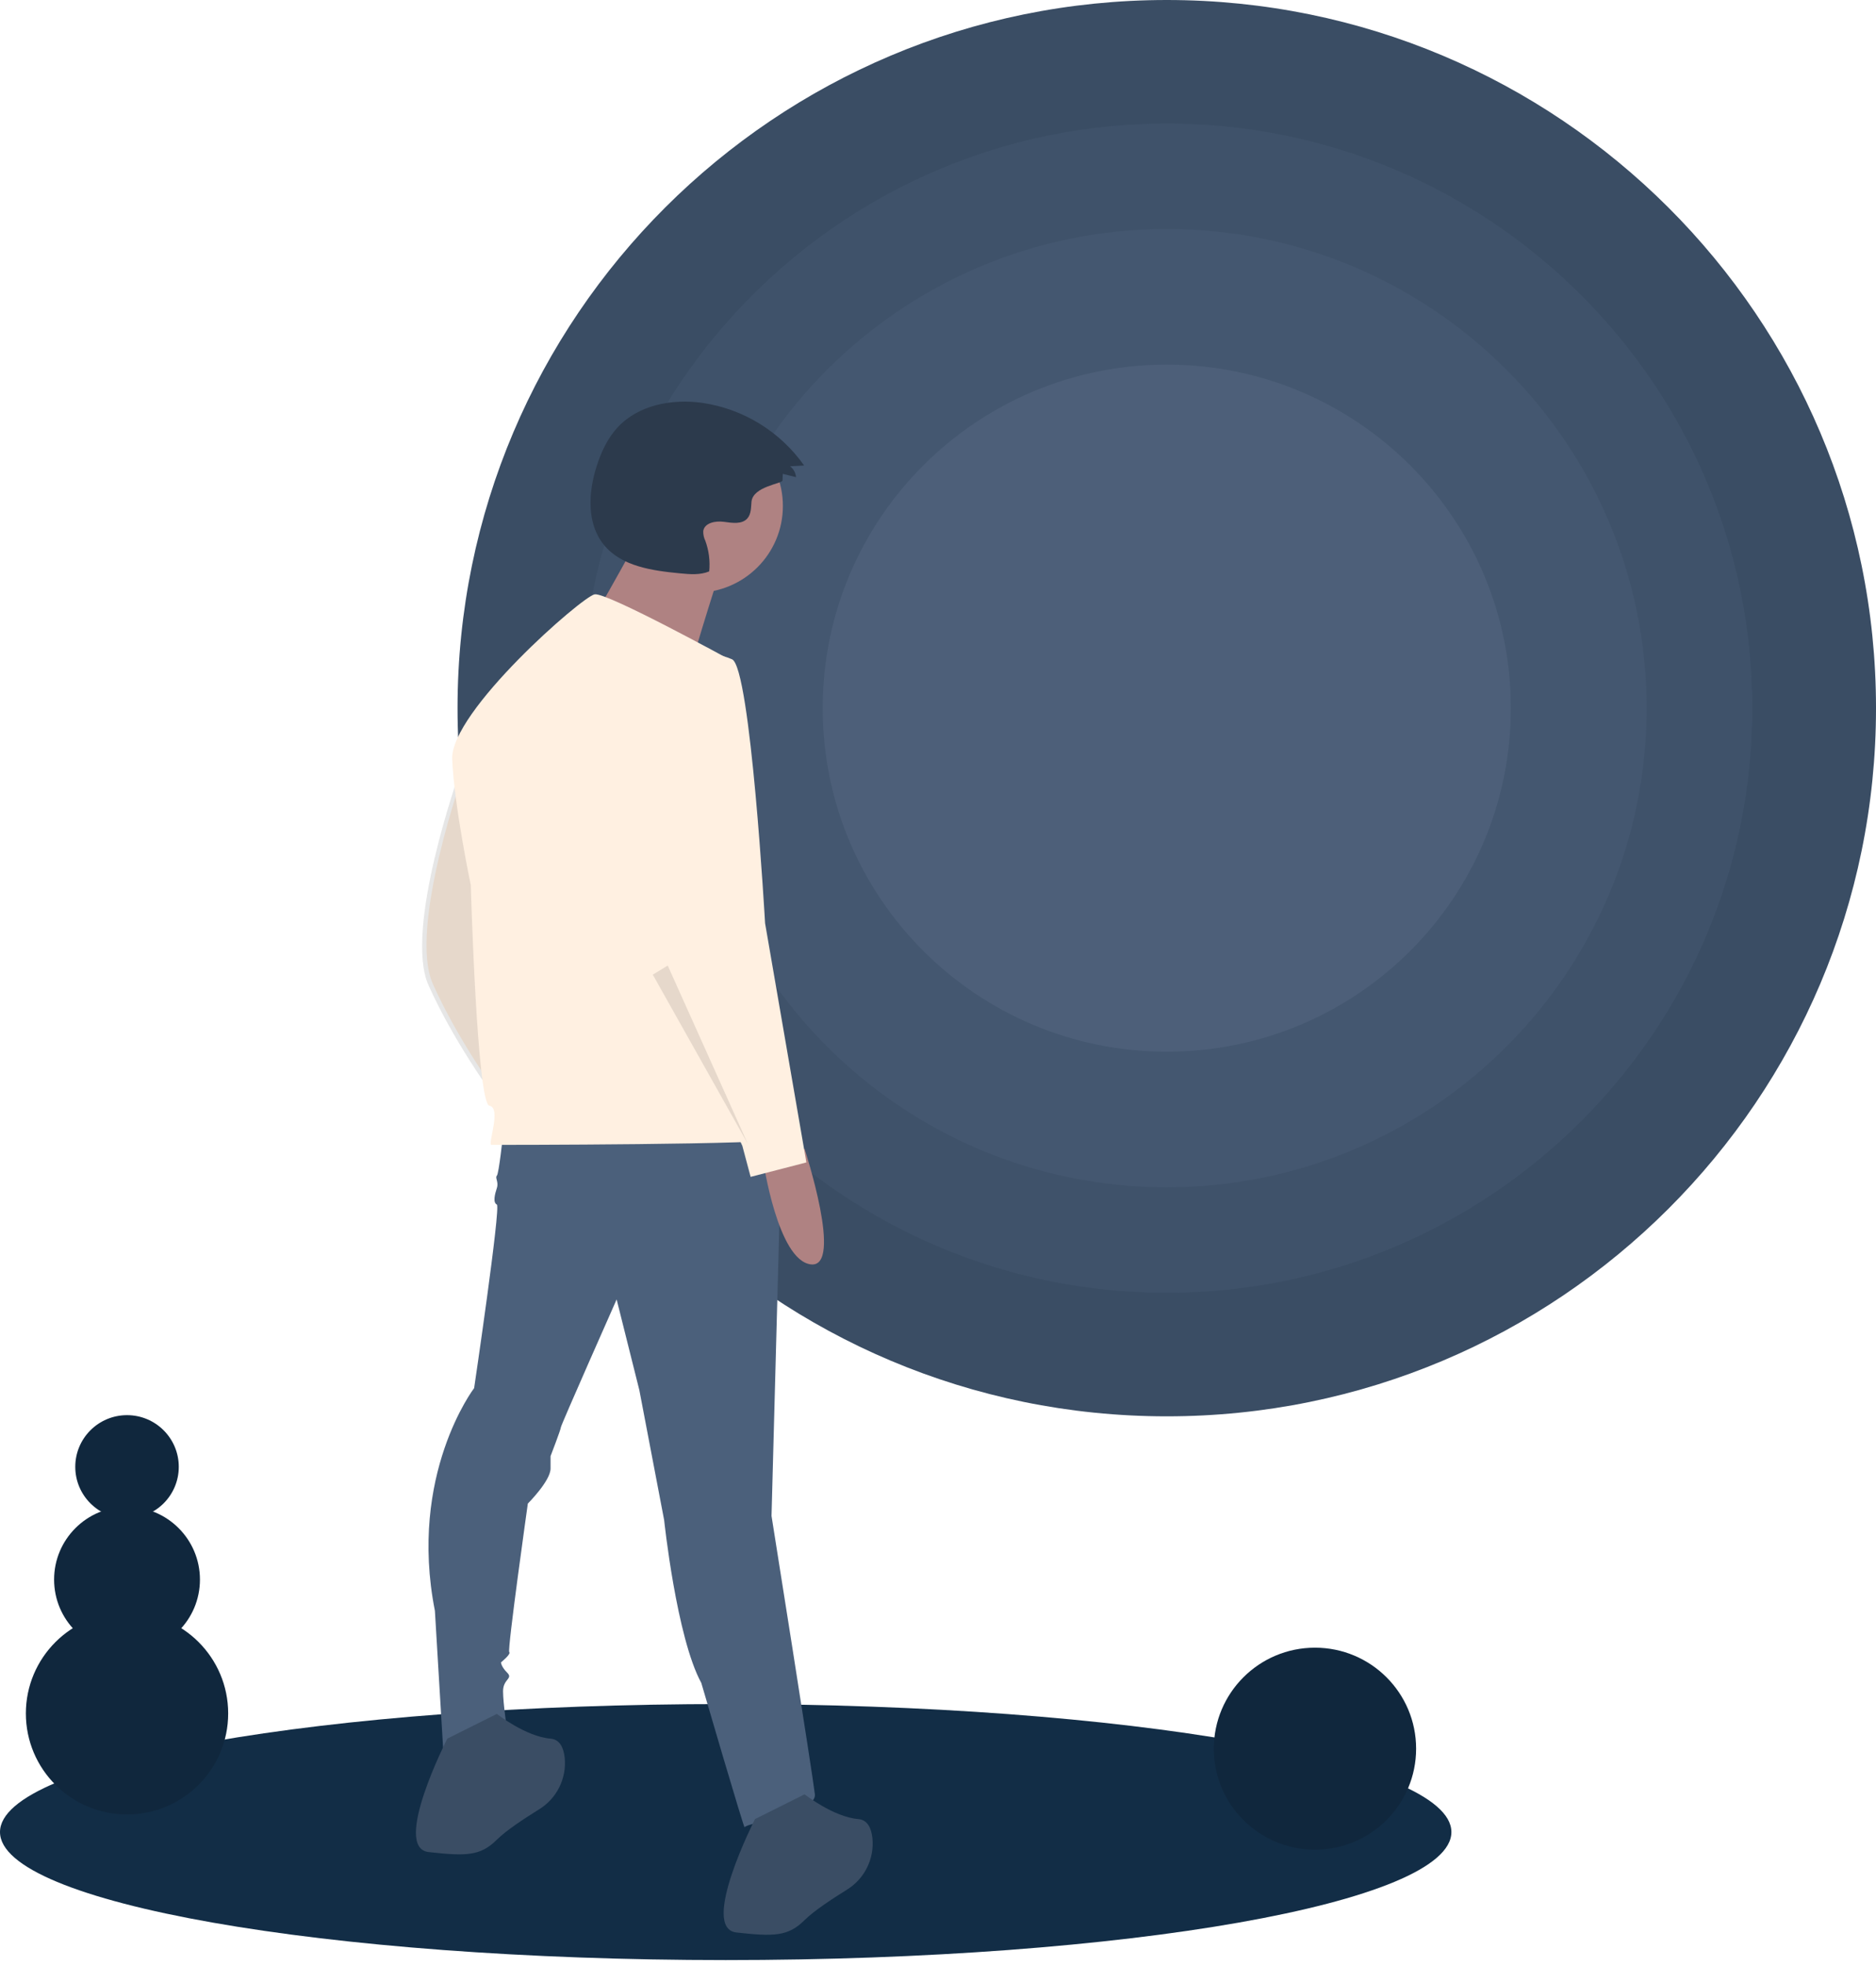 <svg width="210" height="220" viewBox="0 0 210 220" fill="none" xmlns="http://www.w3.org/2000/svg">
<g clip-path="url(#clip0_9438_6793)">
<path d="M81.235 219.333C126.1 219.333 162.47 212.92 162.47 205.008C162.47 197.097 126.1 190.684 81.235 190.684C36.37 190.684 0 197.097 0 205.008C0 212.92 36.37 219.333 81.235 219.333Z" fill="#122D46"/>
<path d="M130.609 158.488C174.456 158.488 210.001 123.009 210.001 79.244C210.001 35.479 174.456 0 130.609 0C86.762 0 51.217 35.479 51.217 79.244C51.217 123.009 86.762 158.488 130.609 158.488Z" fill="#3A4D64"/>
<path opacity="0.1" d="M130.608 144.662C166.805 144.662 196.149 115.373 196.149 79.243C196.149 43.114 166.805 13.825 130.608 13.825C94.411 13.825 65.068 43.114 65.068 79.243C65.068 115.373 94.411 144.662 130.608 144.662Z" fill="#7288A6"/>
<path opacity="0.1" d="M130.609 132.86C160.275 132.86 184.325 108.855 184.325 79.243C184.325 49.632 160.275 25.627 130.609 25.627C100.942 25.627 76.892 49.632 76.892 79.243C76.892 108.855 100.942 132.86 130.609 132.86Z" fill="#7288A6"/>
<path opacity="0.1" d="M130.608 117.685C151.879 117.685 169.122 100.474 169.122 79.243C169.122 58.013 151.879 40.802 130.608 40.802C109.338 40.802 92.095 58.013 92.095 79.243C92.095 100.474 109.338 117.685 130.608 117.685Z" fill="#A1B2CA"/>
<path d="M51.92 86.335C51.92 86.335 45.678 103.872 48.452 110.102C51.226 116.332 55.618 122.331 55.618 122.331C55.618 122.331 54 87.489 51.92 86.335Z" fill="#FFF0E1"/>
<path opacity="0.1" d="M51.428 86.465C51.428 86.465 45.187 104.002 47.961 110.232C50.735 116.462 55.127 122.461 55.127 122.461C55.127 122.461 53.509 87.619 51.428 86.465Z" fill="black"/>
<path d="M56.312 126.947C56.312 126.947 55.849 131.331 55.618 131.562C55.387 131.793 55.849 132.254 55.618 132.946C55.387 133.638 55.156 134.561 55.618 134.792C56.081 135.023 53.075 155.329 53.075 155.329C53.075 155.329 45.678 165.02 48.683 180.249L49.608 195.709C49.608 195.709 56.774 196.171 56.774 193.633C56.774 193.633 56.312 190.633 56.312 189.248C56.312 187.864 57.468 187.864 56.774 187.172C56.081 186.479 56.081 186.018 56.081 186.018C56.081 186.018 57.236 185.095 57.005 184.864C56.774 184.633 59.086 168.25 59.086 168.25C59.086 168.25 61.629 165.712 61.629 164.328V162.943C61.629 162.943 62.785 159.944 62.785 159.713C62.785 159.482 69.026 145.407 69.026 145.407L71.569 155.559L74.344 170.096C74.344 170.096 75.731 183.249 78.505 188.325C78.505 188.325 83.359 204.939 83.359 204.478C83.359 204.016 91.451 202.862 91.219 200.786C90.988 198.709 86.365 169.635 86.365 169.635L87.521 126.485L56.312 126.947Z" fill="#4B607B"/>
<path d="M50.07 194.556C50.07 194.556 43.828 206.786 47.989 207.247C52.15 207.709 53.769 207.709 55.618 205.863C56.629 204.853 58.677 203.499 60.325 202.479C61.302 201.885 62.091 201.027 62.602 200.005C63.113 198.983 63.325 197.838 63.214 196.702C63.092 195.573 62.669 194.643 61.629 194.556C58.855 194.325 55.618 191.787 55.618 191.787L50.07 194.556Z" fill="#3A4D64"/>
<path d="M84.517 203.555C84.517 203.555 78.275 215.784 82.436 216.246C86.597 216.707 88.216 216.707 90.065 214.861C91.076 213.852 93.124 212.498 94.772 211.478C95.749 210.883 96.538 210.026 97.049 209.004C97.559 207.982 97.772 206.837 97.66 205.701C97.538 204.572 97.116 203.641 96.076 203.555C93.301 203.324 90.065 200.786 90.065 200.786L84.517 203.555Z" fill="#3A4D64"/>
<path d="M77.918 66.322C83.285 66.322 87.636 61.979 87.636 56.622C87.636 51.265 83.285 46.922 77.918 46.922C72.552 46.922 68.201 51.265 68.201 56.622C68.201 61.979 72.552 66.322 77.918 66.322Z" fill="#AF8282"/>
<path d="M71.672 59.81C71.672 59.81 64.731 72.558 64.175 72.558C63.62 72.558 76.67 76.715 76.67 76.715C76.67 76.715 80.279 64.521 80.835 63.413L71.672 59.81Z" fill="#AF8282"/>
<path d="M81.828 73.889C81.828 73.889 67.958 66.274 66.571 66.505C65.183 66.736 50.388 79.658 50.619 84.965C50.851 90.272 52.7 99.04 52.7 99.04C52.7 99.04 53.394 123.5 54.781 123.73C56.168 123.961 54.549 128.114 55.012 128.114C55.474 128.114 87.377 128.114 87.608 127.422C87.839 126.73 81.828 73.889 81.828 73.889Z" fill="#FFF0E1"/>
<path d="M90.064 128.562C90.064 128.562 94.456 141.945 90.757 141.484C87.058 141.022 85.44 129.946 85.44 129.946L90.064 128.562Z" fill="#AF8282"/>
<path d="M77.784 73.083C77.784 73.083 69.23 74.929 70.617 86.466C72.004 98.003 74.547 109.541 74.547 109.541L83.101 128.231L84.025 131.692L90.267 130.077L85.644 103.31C85.644 103.31 84.025 74.698 81.945 73.775C80.633 73.217 79.206 72.979 77.784 73.083Z" fill="#FFF0E1"/>
<path opacity="0.1" d="M73.072 109.065L83.706 127.986L74.747 108.048L73.072 109.065Z" fill="black"/>
<path d="M87.594 53.767L87.626 53.026L89.103 53.392C89.087 53.154 89.02 52.923 88.905 52.713C88.791 52.504 88.633 52.322 88.441 52.179L90.014 52.092C88.694 50.219 87.007 48.633 85.055 47.428C83.104 46.225 80.928 45.428 78.659 45.087C75.255 44.594 71.465 45.307 69.131 47.828C67.999 49.051 67.288 50.606 66.782 52.193C65.85 55.115 65.66 58.599 67.603 60.974C69.578 63.388 73.028 63.861 76.136 64.16C77.23 64.265 78.376 64.363 79.39 63.939C79.503 62.779 79.354 61.608 78.954 60.513C78.788 60.174 78.708 59.799 78.723 59.421C78.861 58.498 80.094 58.266 81.021 58.391C81.948 58.515 83.062 58.706 83.671 57.998C84.09 57.51 84.065 56.8 84.121 56.159C84.272 54.416 87.578 54.132 87.594 53.767Z" fill="#2C3A4C"/>
<path d="M147.197 206.98C153.451 206.98 158.52 201.92 158.52 195.678C158.52 189.436 153.451 184.376 147.197 184.376C140.944 184.376 135.875 189.436 135.875 195.678C135.875 201.92 140.944 206.98 147.197 206.98Z" fill="#10273D"/>
<path d="M14.219 203.037C20.473 203.037 25.542 197.977 25.542 191.735C25.542 185.494 20.473 180.434 14.219 180.434C7.966 180.434 2.896 185.494 2.896 191.735C2.896 197.977 7.966 203.037 14.219 203.037Z" fill="#10273D"/>
<path d="M14.219 184.903C18.727 184.903 22.382 181.255 22.382 176.755C22.382 172.255 18.727 168.607 14.219 168.607C9.711 168.607 6.056 172.255 6.056 176.755C6.056 181.255 9.711 184.903 14.219 184.903Z" fill="#10273D"/>
<path d="M14.219 169.921C17.418 169.921 20.012 167.332 20.012 164.139C20.012 160.945 17.418 158.356 14.219 158.356C11.019 158.356 8.426 160.945 8.426 164.139C8.426 167.332 11.019 169.921 14.219 169.921Z" fill="#10273D"/>
</g>
<defs>
<clipPath id="clip0_9438_6793">
<rect width="210" height="219.333" fill="white"/>
</clipPath>
</defs>
</svg>
